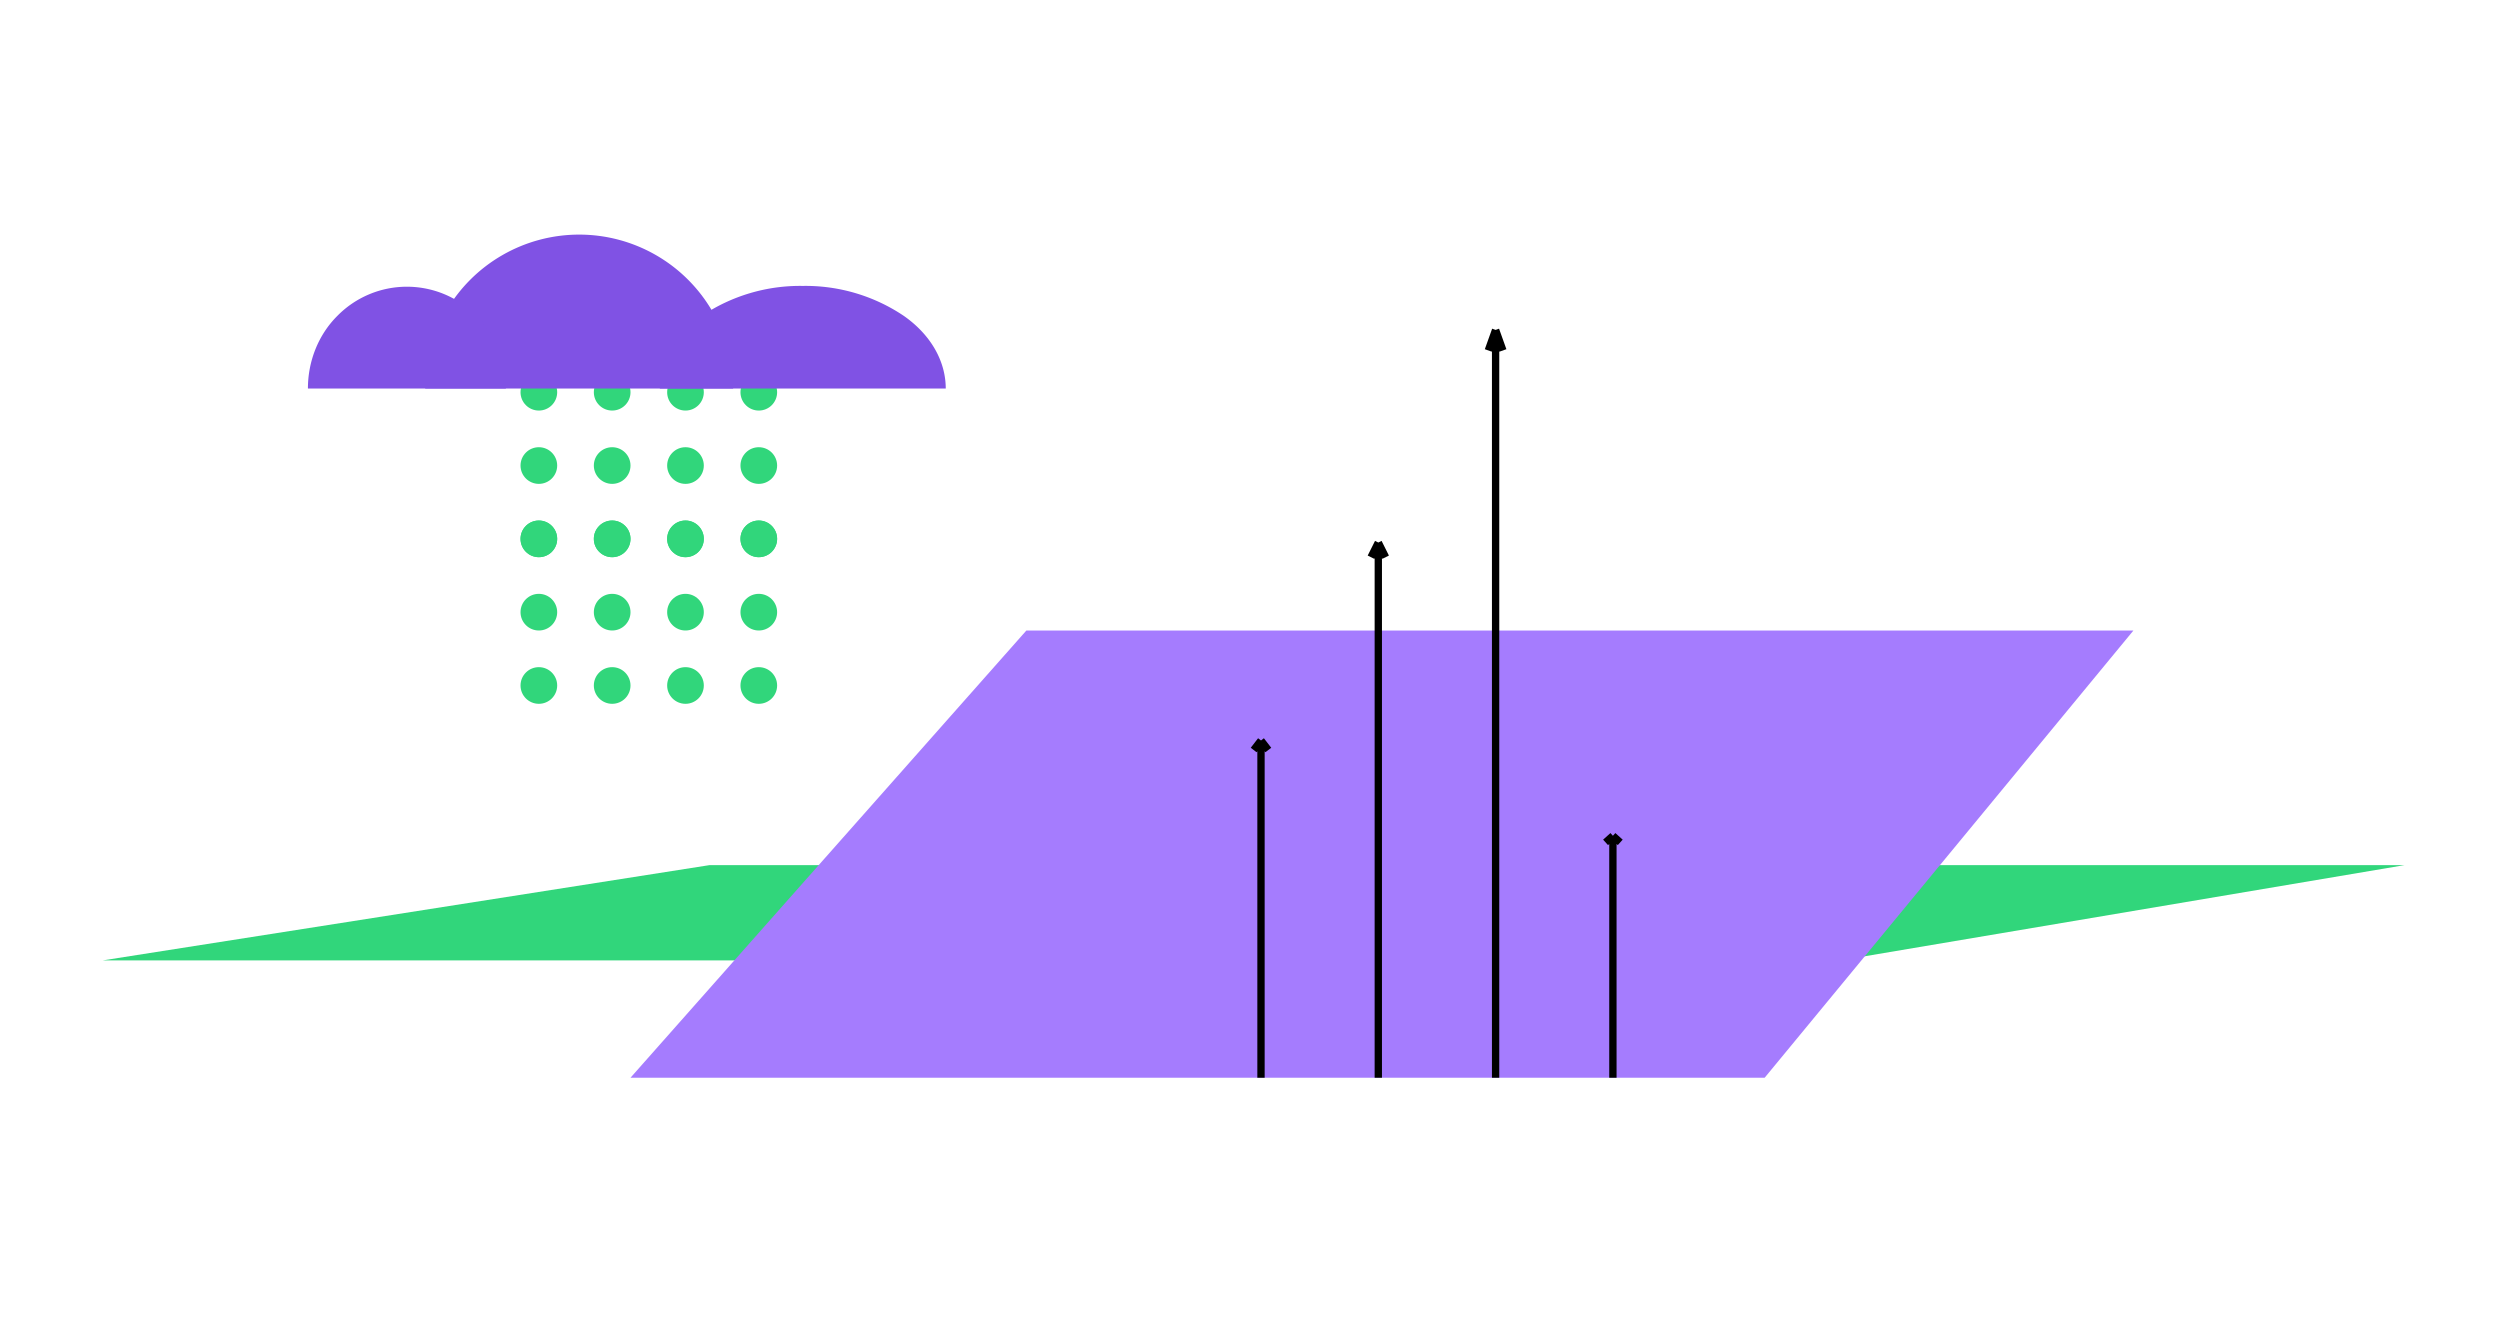 <svg width="341" height="180" fill="none" xmlns="http://www.w3.org/2000/svg">
  <path d="M96.8 118L14 131h237l77-13H96.8z" fill="#31D67B"/>
  <path d="M140 86l-54 61h154.7L291 86H140z" fill="#A57CFE"/>
  <path d="M188 147V74m0 0l-1 2m1-2l1 2M204 147V45m0 0l-1 2.8m1-2.8l1 2.8M172 147v-46m0 0l-1 1.3m1-1.3l1 1.3M220 147v-33m0 0l-1 .9m1-.9l1 .9" stroke="#000"/>
  <circle cx="73.5" cy="53.5" r="2.5" fill="#31D67B"/>
  <circle cx="83.5" cy="53.5" r="2.5" fill="#31D67B"/>
  <circle cx="93.5" cy="53.5" r="2.5" fill="#31D67B"/>
  <circle cx="103.5" cy="53.5" r="2.5" fill="#31D67B"/>
  <circle cx="73.5" cy="63.5" r="2.5" fill="#31D67B"/>
  <circle cx="83.5" cy="63.5" r="2.5" fill="#31D67B"/>
  <circle cx="93.5" cy="63.5" r="2.5" fill="#31D67B"/>
  <circle cx="103.5" cy="63.5" r="2.5" fill="#31D67B"/>
  <circle cx="103.5" cy="73.5" r="2.5" fill="#31D67B"/>
  <circle cx="93.5" cy="73.5" r="2.5" fill="#31D67B"/>
  <circle cx="83.5" cy="73.5" r="2.5" fill="#31D67B"/>
  <circle cx="73.5" cy="73.5" r="2.5" fill="#31D67B"/>
  <circle cx="73.5" cy="73.5" r="2.5" fill="#31D67B"/>
  <circle cx="83.5" cy="73.5" r="2.5" fill="#31D67B"/>
  <circle cx="93.5" cy="73.5" r="2.5" fill="#31D67B"/>
  <circle cx="103.5" cy="73.5" r="2.5" fill="#31D67B"/>
  <circle cx="73.5" cy="83.5" r="2.5" fill="#31D67B"/>
  <circle cx="83.5" cy="83.5" r="2.5" fill="#31D67B"/>
  <circle cx="93.5" cy="83.5" r="2.5" fill="#31D67B"/>
  <circle cx="103.5" cy="83.5" r="2.5" fill="#31D67B"/>
  <circle cx="103.5" cy="93.5" r="2.5" fill="#31D67B"/>
  <circle cx="93.5" cy="93.5" r="2.5" fill="#31D67B"/>
  <circle cx="83.5" cy="93.5" r="2.5" fill="#31D67B"/>
  <circle cx="73.5" cy="93.5" r="2.5" fill="#31D67B"/>
  <path d="M100 53a21 21 0 10-42 0h42z" fill="#8052E4"/>
  <path d="M69 53c0-3.7-1.4-7.3-4-9.9a13.3 13.3 0 00-19 0c-2.6 2.6-4 6.2-4 9.9h27zM129 53c0-3.7-2-7.3-5.7-9.9a24 24 0 00-13.8-4.1 24 24 0 00-13.8 4.1C92.1 45.7 90 49.3 90 53h39z" fill="#8052E4"/>
</svg>